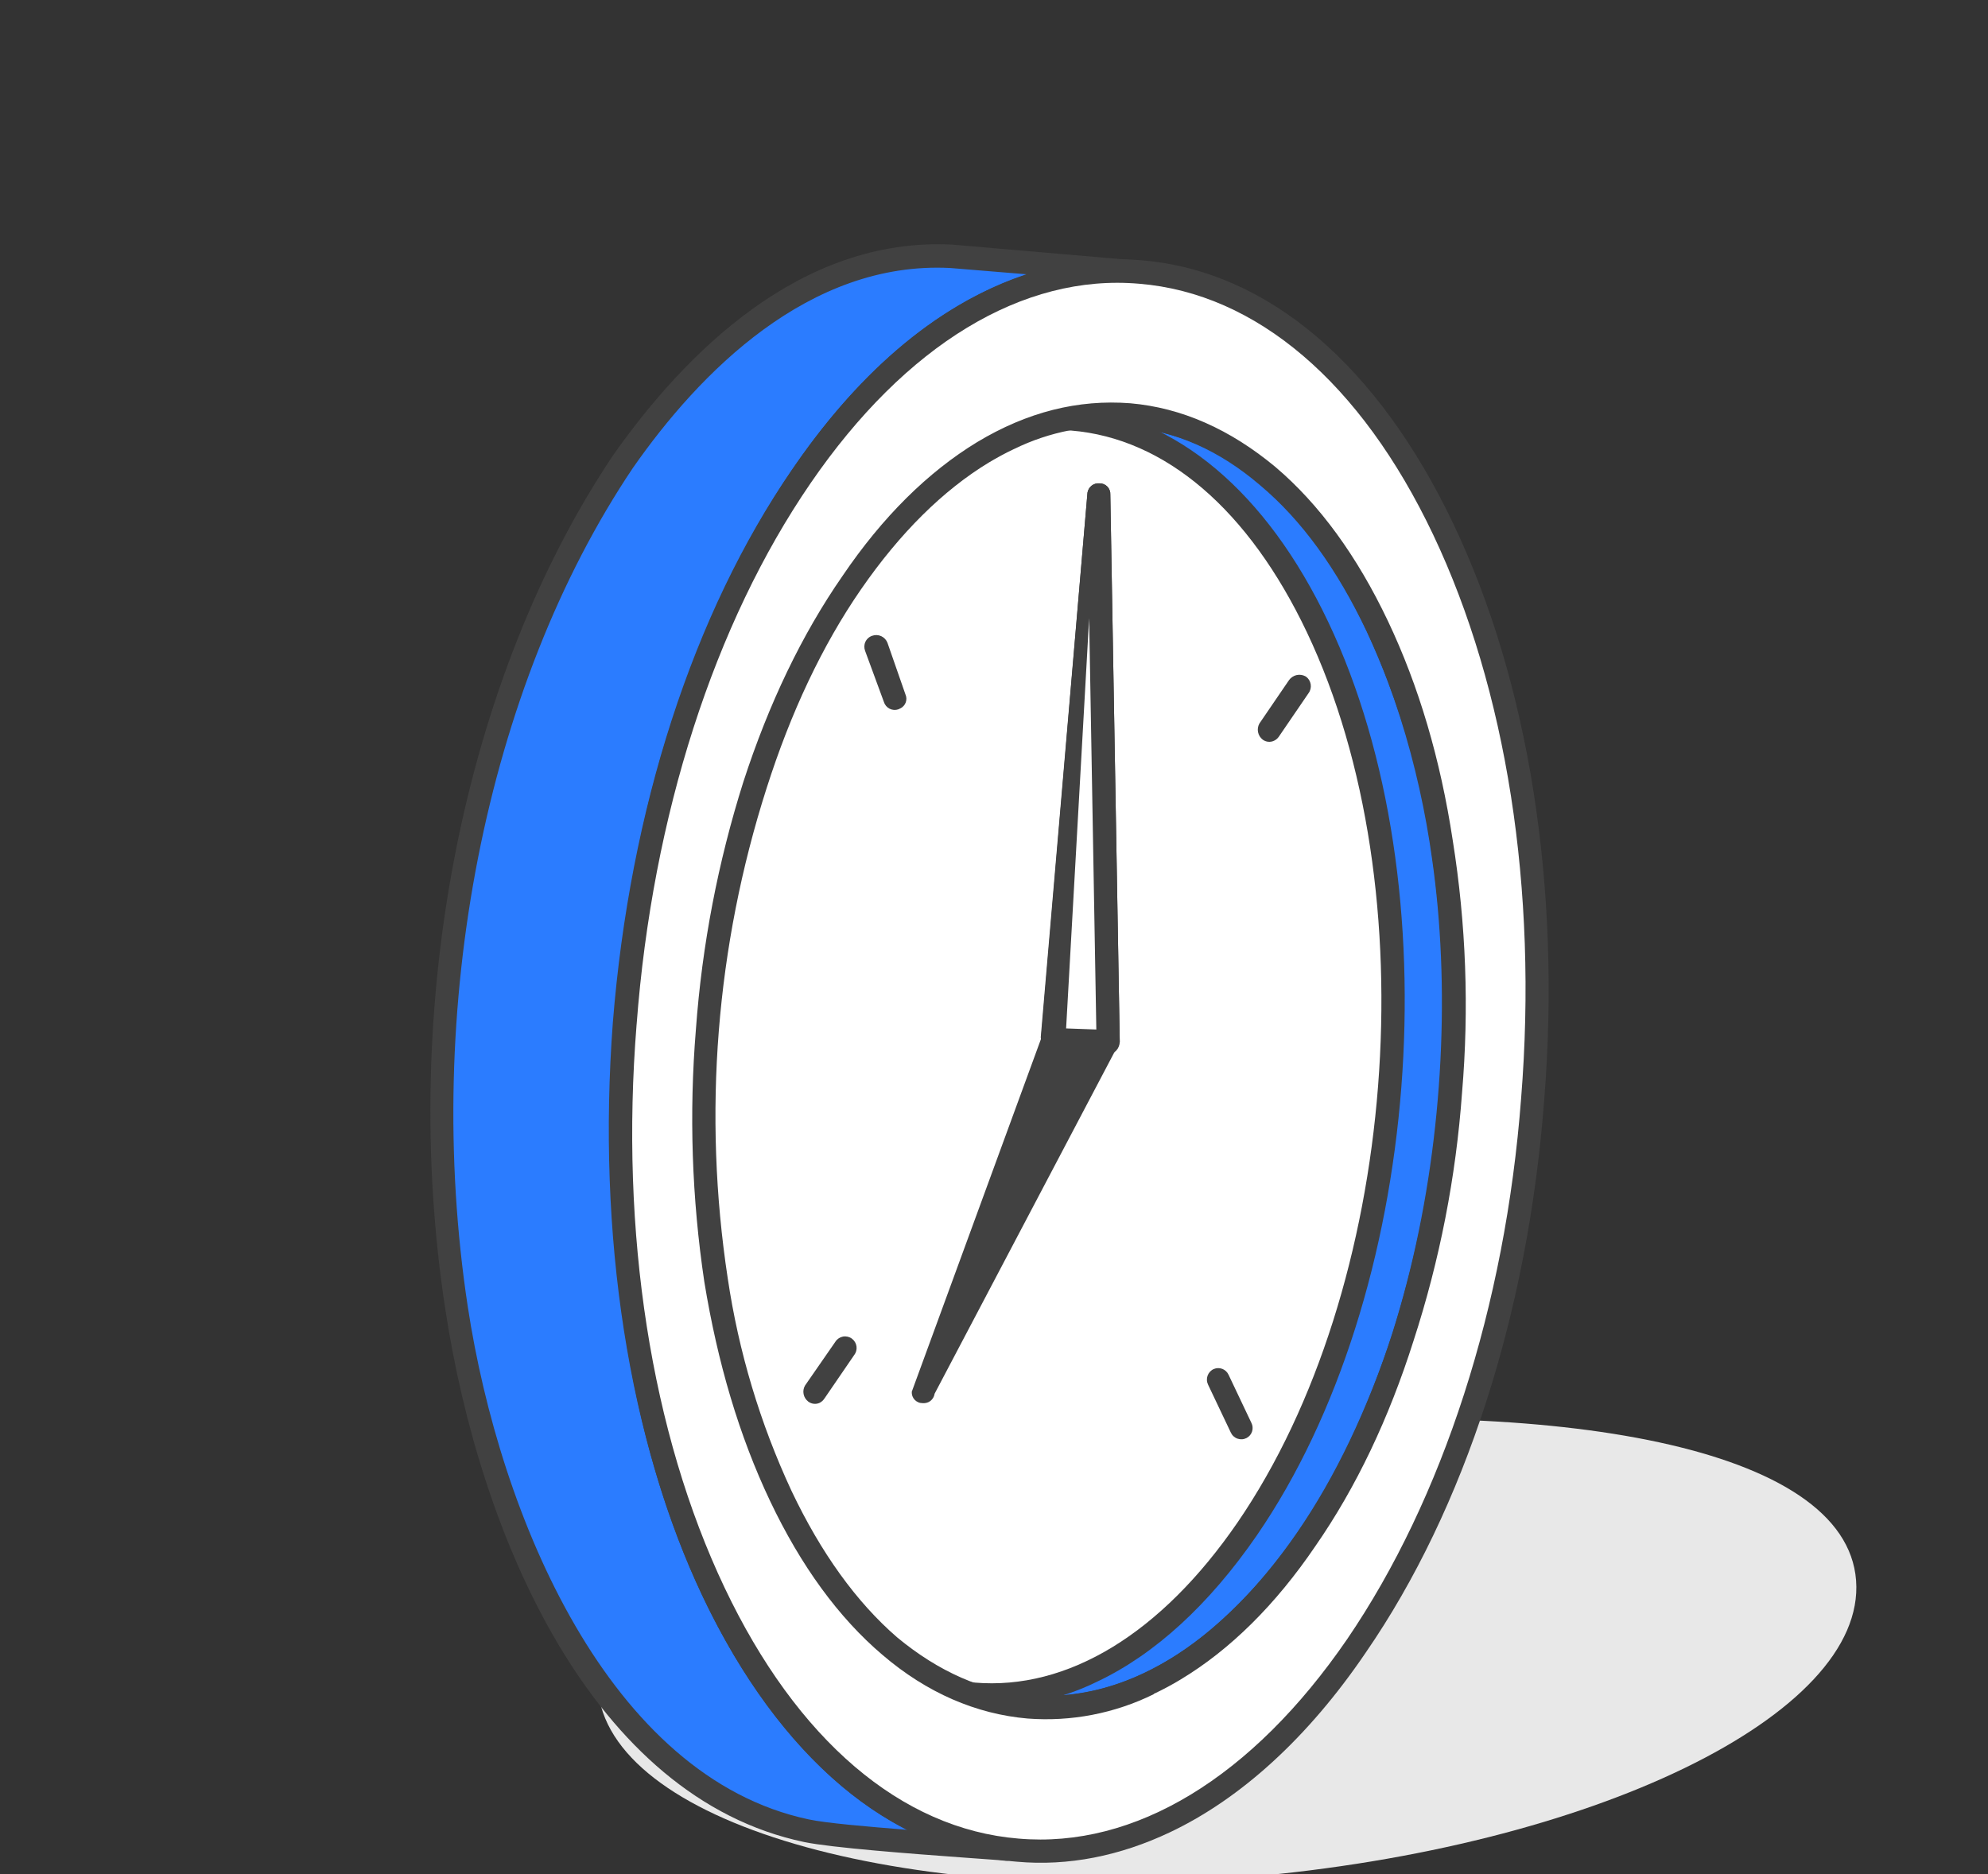 <svg width="140" height="132" viewBox="0 0 140 132" fill="none" xmlns="http://www.w3.org/2000/svg">
<rect x="0" y="0" width="140" height="132" fill="#333333" stroke="none"/>
<g clip-path="url(#clip0_1227_10773)">
<path d="M130.71 111.314C131.422 120.767 112.164 130.124 87.695 132.215C63.227 134.305 42.813 128.337 42.101 118.885C41.702 113.599 47.549 110.87 57.059 106.898C64.556 103.767 74.329 101.433 85.115 100.512C109.584 98.421 129.997 101.861 130.71 111.314Z" fill="#E8E8E8"/>
<g clip-path="url(#clip1_1227_10773)">
<path fill-rule="evenodd" clip-rule="evenodd" d="M72.449 120.212L59.854 119.188C74.516 120.221 83.716 102.45 87.007 90.563C91.663 73.924 91.175 49.534 79.852 35.742C76.53 31.668 72.278 28.712 66.961 28.216L80.186 29.303C93.696 31 100.029 48.558 101.714 60.378C104.181 77.904 100.073 102.481 86.666 114.664C82.677 118.269 77.934 120.607 72.449 120.212Z" fill="#2B7CFF"/>
<path fill-rule="evenodd" clip-rule="evenodd" d="M72.509 119.4C77.223 119.753 81.828 117.938 86.071 114.063C99.093 102.24 103.378 78.161 100.853 60.513C99.047 47.464 92.487 31.677 80.041 30.141L74.1 29.634C76.412 30.937 78.534 32.805 80.518 35.204C92.23 49.485 92.489 74.044 87.804 90.784C84.587 102.321 77.52 115.193 67.213 118.955L72.509 119.4ZM81.335 119.304C78.556 120.661 75.468 121.261 72.379 121.045L59.782 120.012C59.574 119.978 59.384 119.868 59.25 119.704C59.115 119.54 59.045 119.332 59.053 119.12C59.072 118.905 59.173 118.706 59.335 118.564C59.496 118.422 59.706 118.348 59.921 118.356C74.195 119.383 83.203 101.207 86.266 90.299C90.969 73.437 90.059 49.455 79.237 36.241C75.637 31.897 71.545 29.438 66.887 29.041C66.677 29.006 66.487 28.895 66.352 28.729C66.217 28.564 66.147 28.354 66.154 28.141C66.171 27.925 66.272 27.725 66.436 27.584C66.6 27.444 66.813 27.374 67.029 27.391L80.253 28.477C93.612 30.17 100.589 46.655 102.509 60.272C105.026 78.386 100.644 103.067 87.187 115.277C85.447 116.903 83.475 118.26 81.335 119.304Z" fill="#414141"/>
<path fill-rule="evenodd" clip-rule="evenodd" d="M56.223 41.134C44.745 57.835 42.534 86.275 51.26 104.655C59.986 123.036 76.346 124.398 87.819 107.686C99.292 90.974 101.506 62.54 92.782 44.165C84.058 25.79 67.699 24.421 56.223 41.134Z" fill="white"/>
<path fill-rule="evenodd" clip-rule="evenodd" d="M67.525 31.842C63.69 33.662 60.091 36.951 56.895 41.575C45.616 58.051 43.415 86.182 52.015 104.297C56.105 112.911 62.041 117.949 68.619 118.509C75.197 119.068 81.77 115.06 87.145 107.24C98.43 90.778 100.634 62.645 92.036 44.536C87.948 35.925 82.081 30.87 75.43 30.325C72.704 30.112 69.974 30.637 67.526 31.845L67.525 31.842ZM77.288 118.433C74.556 119.783 71.51 120.37 68.468 120.133C61.255 119.541 54.855 114.177 50.505 105.014C41.686 86.437 43.989 57.538 55.537 40.663C61.282 32.319 68.36 28.084 75.574 28.68C82.788 29.276 89.184 34.638 93.537 43.806C102.356 62.383 100.12 91.254 88.503 108.151C85.127 113.048 81.31 116.524 77.288 118.433Z" fill="#414141"/>
<path fill-rule="evenodd" clip-rule="evenodd" d="M43.883 32.497C49.171 24.983 57.116 17.544 66.979 18.061L79.499 19.124C61.606 18.73 50.837 40.344 46.9 55.078C41.599 74.858 42.27 102.751 54.779 119.693C58.847 125.207 64.01 129.24 70.891 130.248C67.918 129.986 59.272 129.457 56.798 128.951C41.452 125.715 34.223 105.757 32.149 92.143C29.176 72.417 32.701 49.175 43.883 32.497Z" fill="#2B7CFF"/>
<path fill-rule="evenodd" clip-rule="evenodd" d="M44.567 32.963C34.186 48.413 29.755 71.035 32.941 92.025C35.201 106.843 42.897 125.163 56.945 128.145C58.146 128.405 61.036 128.653 63.917 128.882C60.283 127.066 57.061 124.17 54.095 120.195C41.23 102.819 40.926 74.14 46.107 54.865C50.021 40.239 58.995 23.612 72.364 19.324L66.913 18.876C56.968 18.368 49.239 26.262 44.567 32.963ZM71.24 130.983C71.107 131.045 70.961 131.072 70.814 131.061C70.164 130.988 69.138 130.936 68.017 130.846C64.029 130.556 58.596 130.143 56.635 129.742C41.743 126.608 33.819 108.319 31.366 92.253C28.074 70.902 32.597 47.822 43.2 32.032C48.173 24.984 56.318 16.675 67.056 17.228L79.585 18.309C79.799 18.316 80.001 18.408 80.148 18.564C80.295 18.72 80.375 18.928 80.37 19.142C80.363 19.349 80.275 19.544 80.126 19.686C79.977 19.828 79.779 19.906 79.573 19.902C63.092 19.589 52.088 38.776 47.699 55.295C42.584 74.213 42.882 102.259 55.415 119.21C59.872 125.192 64.998 128.523 71.037 129.406C71.209 129.439 71.366 129.527 71.486 129.655C71.606 129.783 71.683 129.946 71.706 130.12C71.729 130.294 71.697 130.471 71.615 130.626C71.532 130.78 71.403 130.904 71.245 130.98L71.24 130.983Z" fill="#414141"/>
<path fill-rule="evenodd" clip-rule="evenodd" d="M79.537 29.239L66.955 28.209L66.632 28.182L66.316 28.161L78.902 29.199L79.215 29.214L79.537 29.239Z" fill="#2B7CFF"/>
<path fill-rule="evenodd" clip-rule="evenodd" d="M79.891 29.985C79.758 30.048 79.611 30.075 79.465 30.063L78.833 30.029L66.241 28.977C66.032 28.942 65.841 28.833 65.706 28.668C65.571 28.504 65.5 28.296 65.507 28.083C65.525 27.866 65.625 27.665 65.787 27.522C65.949 27.379 66.161 27.305 66.377 27.315L67.017 27.366L79.609 28.418C79.818 28.452 80.007 28.562 80.141 28.726C80.276 28.891 80.346 29.098 80.339 29.31C80.332 29.453 80.287 29.591 80.208 29.71C80.129 29.829 80.019 29.924 79.891 29.985Z" fill="#414141"/>
<path fill-rule="evenodd" clip-rule="evenodd" d="M79.537 29.239C76.083 28.974 72.646 29.816 69.229 31.863C65.996 33.816 62.833 36.875 59.951 41.038C57.025 45.437 54.739 50.234 53.161 55.285C51.379 60.887 50.258 66.682 49.822 72.551C49.331 78.414 49.548 84.317 50.469 90.134C51.229 95.397 52.754 100.524 54.997 105.349C57.167 109.919 59.77 113.46 62.71 115.918C65.711 118.51 69.015 119.954 72.449 120.212C75.882 120.47 79.344 119.644 82.757 117.588C85.993 115.643 89.155 112.575 91.969 108.444C94.943 104.049 97.254 99.236 98.831 94.159C100.613 88.561 101.732 82.769 102.165 76.903C102.657 71.042 102.441 65.14 101.52 59.325C100.761 54.062 99.235 48.936 96.993 44.111C94.823 39.54 92.22 35.999 89.278 33.539C86.277 30.947 82.972 29.503 79.537 29.239ZM44.029 72.061C45.133 57.838 49.362 43.876 56.401 33.561C63.508 23.221 72.114 18.476 80.293 19.155C88.472 19.835 96.291 25.924 101.688 37.292C107.085 48.659 109.05 63.179 107.946 77.402C106.842 91.625 102.612 105.587 95.505 115.928C88.462 126.234 79.861 130.988 71.678 130.3C63.436 129.65 55.682 123.536 50.285 112.169C44.888 100.801 42.861 86.311 44.029 72.061Z" fill="white"/>
<path fill-rule="evenodd" clip-rule="evenodd" d="M71.422 31.619C70.795 31.916 70.245 32.217 69.642 32.574C66.413 34.532 63.376 37.541 60.636 41.507C57.896 45.472 55.678 50.204 53.982 55.528C50.425 66.649 49.488 78.459 51.248 90.029C52.016 95.208 53.528 100.251 55.737 105.001C57.812 109.372 60.307 112.84 63.181 115.326C66.1 117.746 69.22 119.124 72.511 119.403C75.801 119.682 79.096 118.834 82.332 116.889C85.568 114.944 88.602 111.927 91.337 107.954C94.073 103.98 96.296 99.256 98.068 93.905C99.806 88.363 100.911 82.637 101.362 76.838C101.835 71.037 101.623 65.197 100.729 59.44C99.962 54.262 98.451 49.219 96.242 44.471C94.166 40.1 91.671 36.631 88.734 34.173C85.878 31.725 82.755 30.342 79.464 30.067C76.689 29.863 73.914 30.399 71.421 31.623L71.422 31.619ZM81.253 119.326C78.499 120.683 75.43 121.276 72.364 121.042C68.751 120.729 65.27 119.235 62.152 116.564C59.06 113.941 56.398 110.284 54.228 105.713C52.058 101.143 50.533 95.982 49.601 90.288C48.719 84.396 48.521 78.424 49.008 72.492C49.441 66.564 50.564 60.711 52.355 55.052C54.141 49.561 56.458 44.705 59.339 40.555C62.147 36.41 65.344 33.249 68.809 31.142C72.342 29.016 75.923 28.119 79.603 28.404C83.216 28.718 86.634 30.241 89.819 32.891C92.911 35.514 95.568 39.163 97.742 43.742C99.916 48.32 101.439 53.476 102.306 59.193C103.244 65.07 103.464 71.036 102.961 76.96C102.533 82.903 101.387 88.769 99.547 94.428C97.815 99.891 95.513 104.75 92.631 108.9C89.821 113.039 86.622 116.198 83.149 118.289C82.533 118.662 81.897 119.003 81.245 119.31L81.253 119.326ZM44.834 72.138C45.945 57.446 50.303 43.908 57.086 34.029C63.773 24.283 72.043 19.272 80.224 19.985C88.478 20.659 95.837 26.937 100.928 37.66C106.088 48.53 108.305 62.612 107.122 77.341C106.01 92.033 101.589 105.598 94.87 115.452C88.183 125.198 79.914 130.209 71.73 129.498C63.476 128.824 56.117 122.546 51.026 111.823C45.863 100.948 43.649 86.871 44.832 72.142L44.834 72.138ZM82.404 129.047C78.873 130.723 75.226 131.451 71.608 131.126C62.719 130.412 54.877 123.79 49.531 112.53C44.242 101.389 42.036 86.993 43.158 72.016C44.356 57.015 48.805 43.193 55.785 33.07C62.785 22.834 71.539 17.587 80.364 18.331C89.256 19.054 97.029 25.691 102.382 36.966C107.666 48.096 109.947 62.468 108.747 77.463C107.616 92.442 103.163 106.263 96.186 116.388C92.118 122.39 87.371 126.689 82.404 129.047Z" fill="#414141"/>
<path fill-rule="evenodd" clip-rule="evenodd" d="M76.693 43.528L77.245 73.237L76.691 43.516L76.693 43.528ZM65.4 98.749C65.268 98.812 65.121 98.839 64.975 98.827C64.871 98.829 64.767 98.81 64.671 98.769C64.575 98.729 64.487 98.669 64.415 98.594C64.343 98.518 64.288 98.428 64.252 98.329C64.217 98.231 64.203 98.126 64.21 98.022L73.313 73.167L76.583 34.702C76.616 34.506 76.722 34.33 76.878 34.208C77.034 34.086 77.23 34.028 77.428 34.043C77.532 34.041 77.635 34.061 77.731 34.101C77.827 34.141 77.914 34.2 77.986 34.276C78.057 34.352 78.113 34.441 78.148 34.539C78.184 34.637 78.199 34.742 78.192 34.846L78.856 73.393L65.816 98.166C65.798 98.29 65.75 98.407 65.678 98.508C65.606 98.609 65.511 98.692 65.4 98.749Z" fill="#414141"/>
<path fill-rule="evenodd" clip-rule="evenodd" d="M77.419 34.837L73.872 72.902L78.019 73.412L77.419 34.837Z" fill="white"/>
<path fill-rule="evenodd" clip-rule="evenodd" d="M75.078 72.435L77.206 72.512L76.7 43.541L75.078 72.435ZM78.374 74.158C78.24 74.22 78.093 74.247 77.945 74.237L74.055 74.008C73.943 74.007 73.833 73.974 73.737 73.915C73.64 73.856 73.562 73.772 73.509 73.672C73.372 73.495 73.296 73.278 73.293 73.055L76.583 34.702C76.613 34.505 76.717 34.326 76.874 34.204C77.031 34.081 77.23 34.024 77.428 34.043C77.532 34.041 77.635 34.061 77.731 34.101C77.827 34.141 77.914 34.2 77.986 34.276C78.057 34.352 78.113 34.441 78.148 34.539C78.184 34.637 78.198 34.742 78.192 34.846L78.856 73.393C78.847 73.62 78.758 73.835 78.605 74.001C78.54 74.069 78.461 74.122 78.374 74.158Z" fill="#414141"/>
<path fill-rule="evenodd" clip-rule="evenodd" d="M63.39 49.901C63.35 49.924 63.308 49.944 63.265 49.96C63.164 49.995 63.058 50.009 62.951 50.002C62.845 49.994 62.741 49.965 62.646 49.917C62.551 49.868 62.466 49.801 62.398 49.719C62.329 49.637 62.277 49.542 62.246 49.439L60.921 45.837C60.883 45.734 60.865 45.625 60.869 45.516C60.873 45.407 60.899 45.3 60.946 45.202C60.992 45.103 61.058 45.015 61.139 44.943C61.22 44.87 61.315 44.815 61.418 44.781C61.626 44.705 61.855 44.714 62.057 44.806C62.258 44.898 62.416 45.066 62.497 45.273L63.762 48.904C63.803 48.994 63.826 49.091 63.83 49.19C63.833 49.289 63.817 49.388 63.782 49.481C63.748 49.573 63.696 49.658 63.628 49.73C63.561 49.802 63.48 49.86 63.39 49.901Z" fill="#414141"/>
<path fill-rule="evenodd" clip-rule="evenodd" d="M89.727 52.17C89.6 52.232 89.457 52.258 89.316 52.245C89.174 52.232 89.039 52.18 88.924 52.096C88.754 51.966 88.638 51.779 88.595 51.569C88.553 51.36 88.587 51.142 88.692 50.957L90.78 47.897C90.914 47.714 91.111 47.588 91.333 47.544C91.556 47.501 91.786 47.543 91.98 47.662C92.067 47.728 92.141 47.81 92.197 47.905C92.252 47.999 92.289 48.103 92.305 48.211C92.32 48.32 92.314 48.43 92.287 48.536C92.26 48.642 92.213 48.741 92.147 48.828L90.057 51.889C89.974 52.011 89.86 52.107 89.727 52.17Z" fill="#414141"/>
<path fill-rule="evenodd" clip-rule="evenodd" d="M57.724 98.805C57.595 98.865 57.452 98.889 57.31 98.873C57.169 98.858 57.034 98.804 56.92 98.718C56.751 98.589 56.634 98.403 56.592 98.195C56.55 97.986 56.586 97.77 56.693 97.587L58.839 94.489C58.899 94.397 58.978 94.319 59.069 94.259C59.161 94.199 59.263 94.158 59.371 94.138C59.479 94.119 59.59 94.123 59.697 94.148C59.804 94.173 59.904 94.219 59.993 94.285C60.081 94.35 60.156 94.433 60.212 94.528C60.268 94.623 60.304 94.728 60.318 94.837C60.332 94.946 60.324 95.057 60.295 95.163C60.265 95.269 60.214 95.367 60.145 95.453L58.049 98.516C57.966 98.638 57.854 98.737 57.724 98.805Z" fill="#414141"/>
<path fill-rule="evenodd" clip-rule="evenodd" d="M87.785 101.285C87.688 101.335 87.581 101.365 87.472 101.373C87.362 101.38 87.252 101.365 87.149 101.329C87.045 101.293 86.95 101.236 86.868 101.162C86.787 101.088 86.722 100.998 86.676 100.897L85.074 97.523C85.027 97.425 84.999 97.317 84.994 97.208C84.989 97.099 85.006 96.99 85.043 96.887C85.081 96.784 85.139 96.691 85.213 96.611C85.288 96.532 85.378 96.468 85.478 96.425C85.67 96.342 85.887 96.339 86.083 96.416C86.278 96.493 86.436 96.644 86.522 96.836L88.123 100.21C88.171 100.303 88.201 100.405 88.21 100.509C88.219 100.614 88.208 100.719 88.176 100.819C88.145 100.919 88.094 101.011 88.027 101.091C87.96 101.171 87.877 101.237 87.785 101.285Z" fill="#414141"/>
</g>
</g>
<defs>
<clipPath id="clip0_1227_10773">
<rect width="140" height="132" fill="white"/>
</clipPath>
<clipPath id="clip1_1227_10773">
<rect width="91" height="110" fill="white" transform="translate(5 44.028) rotate(-25.396)"/>
</clipPath>
</defs>
</svg>
